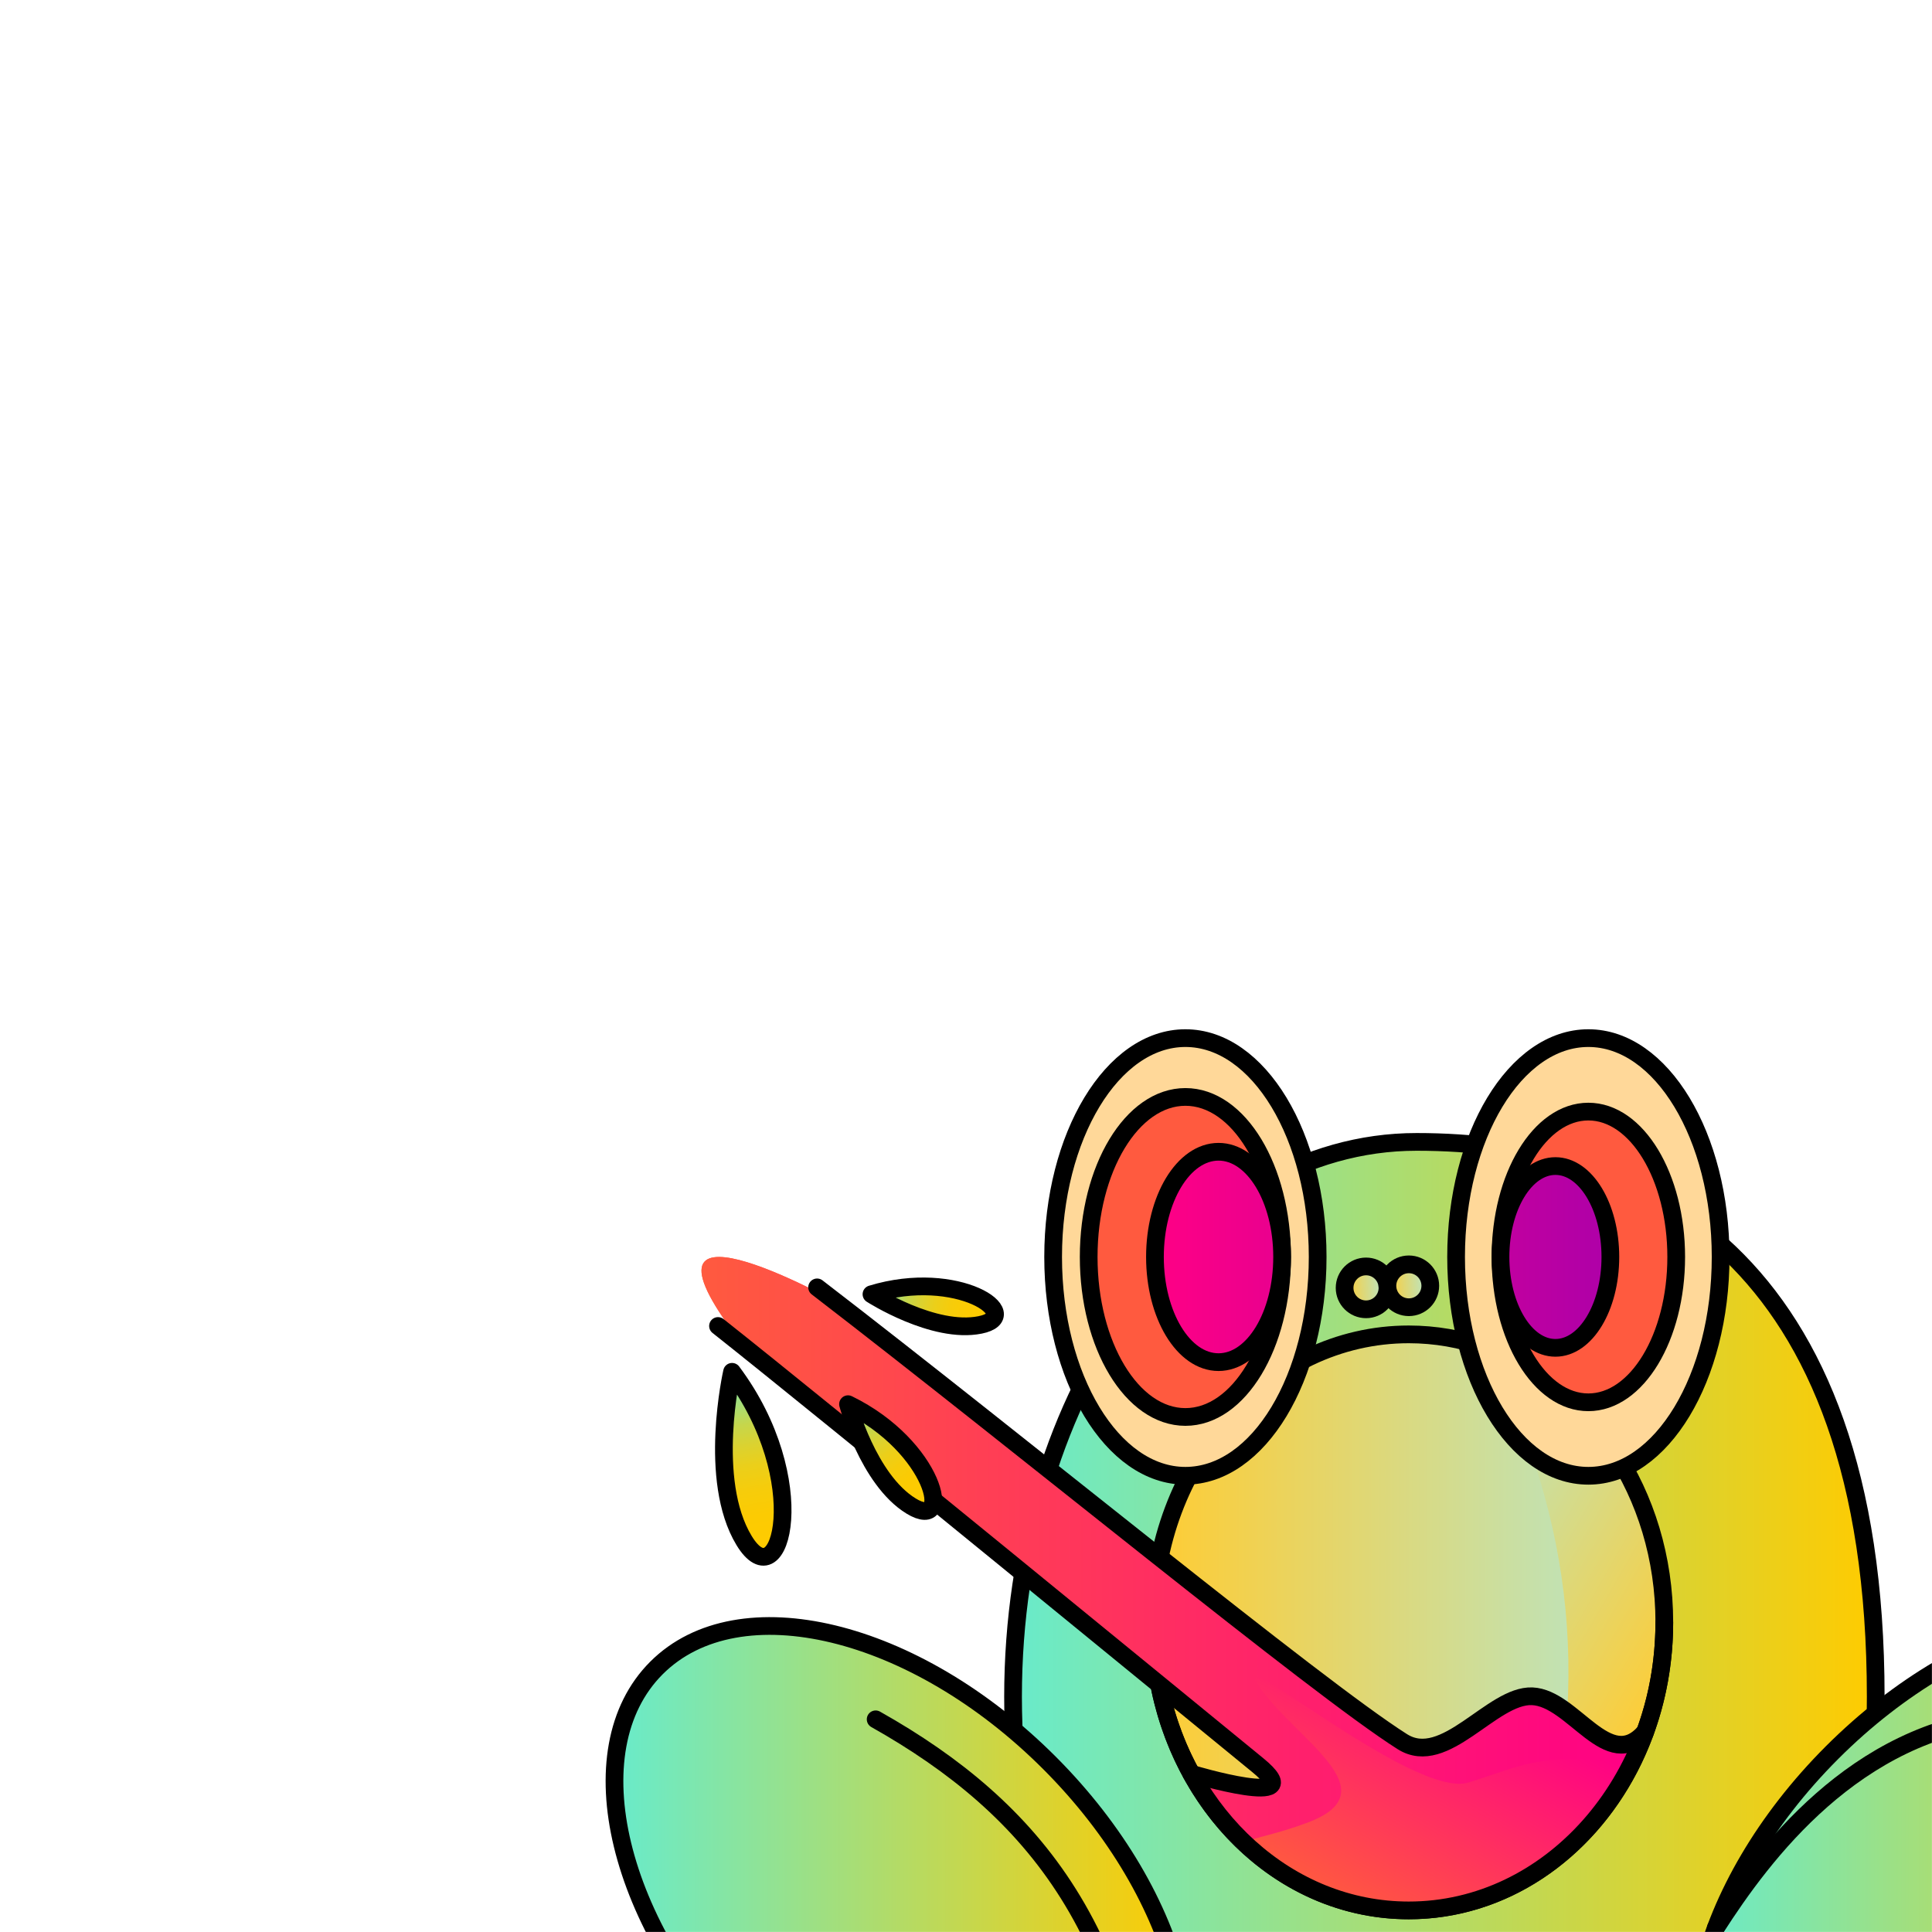 <svg width="2000" height="2000" viewBox="0 0 2000 2000" fill="none" xmlns="http://www.w3.org/2000/svg">
<g clip-path="url(#clip0_655_2224)">
<mask id="mask0_655_2224" style="mask-type:luminance" maskUnits="userSpaceOnUse" x="0" y="0" width="2000" height="2000">
<path d="M2000 0H0V2000H2000V0Z" fill="white"/>
</mask>
<g mask="url(#mask0_655_2224)">
<path d="M1941.74 1756.55C1941.74 2216.12 1697.24 2331.02 1466.5 2331.02C1235.76 2331.02 1048.7 2073.82 1048.7 1756.55C1048.7 1439.28 1235.75 1182.08 1466.5 1182.08C1697.25 1182.08 1941.74 1296.97 1941.74 1756.55Z" fill="url(#paint0_linear_655_2224)" stroke="black" stroke-width="18.34" stroke-linecap="round" stroke-linejoin="round"/>
<path d="M1722.9 1679.48C1722.9 1789.43 1670.11 1885.45 1591.52 1937.18C1552.41 1962.9 1506.92 1977.65 1458.34 1977.65C1312.25 1977.65 1193.82 1844.18 1193.82 1679.49C1193.82 1514.8 1312.25 1381.33 1458.34 1381.33C1485.86 1381.33 1512.38 1386.06 1537.33 1394.87C1644.86 1432.73 1722.9 1545.84 1722.9 1679.49V1679.48Z" fill="url(#paint1_linear_655_2224)"/>
<path d="M1722.9 1679.48C1722.9 1789.43 1670.11 1885.45 1591.52 1937.18C1654.29 1736.53 1619.22 1548.84 1537.33 1394.86C1644.86 1432.72 1722.9 1545.83 1722.9 1679.48Z" fill="url(#paint2_linear_655_2224)"/>
<path d="M1722.9 1679.48C1722.9 1789.43 1670.11 1885.45 1591.52 1937.18C1552.41 1962.9 1506.92 1977.65 1458.34 1977.65C1312.25 1977.65 1193.82 1844.18 1193.82 1679.49C1193.82 1514.8 1312.25 1381.33 1458.34 1381.33C1485.86 1381.33 1512.38 1386.06 1537.33 1394.87C1644.86 1432.73 1722.9 1545.84 1722.9 1679.49V1679.48Z" stroke="black" stroke-width="18.34" stroke-linecap="round" stroke-linejoin="round"/>
<path d="M1227.12 1527.72C1302.74 1527.72 1364.04 1426.3 1364.04 1301.19C1364.04 1176.08 1302.74 1074.66 1227.12 1074.66C1151.5 1074.66 1090.2 1176.08 1090.2 1301.19C1090.2 1426.3 1151.5 1527.72 1227.12 1527.72Z" fill="#FFD899" stroke="black" stroke-width="18.34" stroke-linecap="round" stroke-linejoin="round"/>
<path d="M1216.39 1136.5C1129.64 1154.43 1126.05 1263.18 1132.33 1329.92C1138.61 1396.66 1189.3 1518.97 1282.52 1439.16C1282.52 1439.16 1314 1383.55 1283.03 1409.54C1258.23 1416.16 1256.14 1400.94 1228.93 1397.95C1185.13 1363.88 1196.99 1227.95 1224.91 1210.6C1249.65 1190.98 1276.32 1195.11 1297.66 1198.49C1302.14 1194.45 1297.05 1176.17 1280.02 1160.55C1230.19 1114.88 1216.4 1136.5 1216.4 1136.5H1216.39Z" fill="#FF5A3F"/>
<path d="M1227.12 1466.84C1282.41 1466.84 1327.24 1392.67 1327.24 1301.19C1327.24 1209.7 1282.41 1135.54 1227.12 1135.54C1171.83 1135.54 1127 1209.7 1127 1301.19C1127 1392.67 1171.83 1466.84 1227.12 1466.84Z" stroke="black" stroke-width="18.34" stroke-linecap="round" stroke-linejoin="round"/>
<path d="M1644.26 1527.72C1719.88 1527.72 1781.18 1426.3 1781.18 1301.19C1781.18 1176.08 1719.88 1074.66 1644.26 1074.66C1568.64 1074.66 1507.34 1176.08 1507.34 1301.19C1507.34 1426.3 1568.64 1527.72 1644.26 1527.72Z" fill="#FFD899" stroke="black" stroke-width="18.34" stroke-linecap="round" stroke-linejoin="round"/>
<path d="M1612.49 1160.18C1668.29 1134.53 1730.51 1185.39 1731.48 1269.71C1732.45 1354.03 1722.73 1434.34 1657.59 1446.38C1605.42 1456.03 1564.07 1389.55 1580.36 1387.29C1594.71 1395.9 1612.75 1398.33 1630.11 1386.55C1675.83 1357.1 1677.11 1282.95 1654.33 1241.89C1631.55 1200.83 1637.51 1204.18 1612.02 1203.61C1603.33 1203.42 1583.36 1215.24 1578.89 1211.34C1570.26 1203.81 1591.54 1166.42 1612.49 1160.18Z" fill="#FF5A3F"/>
<path d="M1644.26 1451.66C1694.49 1451.66 1735.21 1384.29 1735.21 1301.19C1735.21 1218.09 1694.49 1150.72 1644.26 1150.72C1594.03 1150.72 1553.31 1218.09 1553.31 1301.19C1553.31 1384.29 1594.03 1451.66 1644.26 1451.66Z" stroke="black" stroke-width="18.34" stroke-linecap="round" stroke-linejoin="round"/>
<path d="M1327.24 1301.19C1327.24 1361.33 1297.77 1410.08 1261.42 1410.08C1225.07 1410.08 1195.6 1361.33 1195.6 1301.19C1195.6 1241.05 1225.07 1192.3 1261.42 1192.3C1297.77 1192.3 1327.24 1241.05 1327.24 1301.19ZM1610.18 1207.1C1578.77 1207.1 1553.31 1249.22 1553.31 1301.19C1553.31 1353.16 1578.77 1395.28 1610.18 1395.28C1641.59 1395.28 1667.05 1353.16 1667.05 1301.19C1667.05 1249.22 1641.59 1207.1 1610.18 1207.1Z" fill="url(#paint3_linear_655_2224)" stroke="black" stroke-width="18.34" stroke-linecap="round" stroke-linejoin="round"/>
<path d="M1184.45 2231.56C1269.66 2146.36 1225.71 1964.26 1086.29 1824.84C946.865 1685.42 764.77 1641.47 679.566 1726.67C594.361 1811.88 638.312 1993.97 777.733 2133.39C917.154 2272.81 1099.25 2316.77 1184.45 2231.56Z" fill="url(#paint4_linear_655_2224)" stroke="black" stroke-width="18.34" stroke-linecap="round" stroke-linejoin="round"/>
<path d="M2205.1 2122.81C2344.52 1983.39 2388.48 1801.3 2303.27 1716.09C2218.07 1630.89 2035.97 1674.84 1896.55 1814.26C1757.13 1953.68 1713.18 2135.78 1798.38 2220.98C1883.59 2306.18 2065.68 2262.23 2205.1 2122.81Z" fill="url(#paint5_linear_655_2224)" stroke="black" stroke-width="18.34" stroke-linecap="round" stroke-linejoin="round"/>
<path d="M1414.12 1355.39C1426.37 1355.39 1436.31 1345.46 1436.31 1333.2C1436.31 1320.95 1426.37 1311.01 1414.12 1311.01C1401.86 1311.01 1391.93 1320.95 1391.93 1333.2C1391.93 1345.46 1401.86 1355.39 1414.12 1355.39Z" fill="url(#paint6_linear_655_2224)" stroke="black" stroke-width="18.34" stroke-linecap="round" stroke-linejoin="round"/>
<path d="M1458.44 1353.23C1470.7 1353.23 1480.63 1343.3 1480.63 1331.04C1480.63 1318.79 1470.7 1308.85 1458.44 1308.85C1446.18 1308.85 1436.25 1318.79 1436.25 1331.04C1436.25 1343.3 1446.18 1353.23 1458.44 1353.23Z" fill="url(#paint7_linear_655_2224)" stroke="black" stroke-width="18.34" stroke-linecap="round" stroke-linejoin="round"/>
<path d="M771.531 1395.17C825.911 1438.96 1210.05 1751.97 1237.7 1774.61C1265.35 1797.24 1367.09 1869.39 1265.76 1844.67C1265.76 1844.67 1213.97 1830.22 1274.5 1893.85C1335.03 1957.49 1471.77 2050.43 1638.16 1898.15C1701.39 1835.81 1715.41 1794.2 1661.24 1801.4C1632.12 1805.27 1621.13 1764.15 1586.17 1755.99C1564.05 1750.83 1486.38 1819.1 1458.93 1804.53C1416.27 1781.89 1389.71 1760.72 1330 1713.8C1171.17 1589 865.221 1347.62 865.221 1347.62C865.221 1347.62 629.931 1216.4 771.531 1395.17Z" fill="url(#paint8_linear_655_2224)"/>
<path d="M1691.71 1829.64C1687.34 1827.44 1682.46 1825.93 1677.03 1825.2C1594.74 1814.08 1576.95 1827.44 1520.23 1845.23C1463.51 1863.02 1265.54 1692.87 1304.47 1747.35C1343.4 1801.87 1439.04 1854.11 1354.51 1886.4C1321.27 1899.06 1298.74 1901.96 1288.11 1907.35C1283.23 1902.76 1278.68 1898.25 1274.5 1893.85C1213.97 1830.2 1265.77 1844.65 1265.77 1844.65C1367.1 1869.38 1265.37 1797.25 1237.7 1774.61C1210.04 1751.97 825.919 1438.95 771.509 1395.18C629.929 1216.4 865.209 1347.63 865.209 1347.63C865.209 1347.63 1171.15 1589 1330.01 1713.81C1389.7 1760.7 1416.26 1781.87 1458.93 1804.5C1486.37 1819.1 1564.04 1750.83 1586.16 1755.96C1621.12 1764.14 1632.09 1805.27 1661.22 1801.38C1691.27 1797.38 1700.33 1808.39 1691.71 1829.63V1829.64Z" fill="url(#paint9_linear_655_2224)"/>
<path d="M1691.71 1829.64C1684.74 1846.7 1666.32 1870.36 1638.15 1898.14C1483.25 2039.9 1354.04 1969.17 1288.11 1907.35C1298.75 1901.96 1321.28 1899.06 1354.51 1886.4C1439.04 1854.12 1343.39 1801.87 1304.47 1747.35C1265.54 1692.87 1463.51 1863.03 1520.23 1845.23C1576.95 1827.44 1594.74 1814.08 1677.03 1825.2C1682.46 1825.93 1687.34 1827.44 1691.71 1829.64Z" fill="url(#paint10_linear_655_2224)"/>
<path d="M845.859 1332.69C1058.86 1496.43 1362.4 1746.41 1451.68 1802.95C1495.85 1830.92 1544.36 1754.27 1586.16 1755.98C1628.85 1757.73 1664.78 1837.08 1703.13 1792.66" stroke="black" stroke-width="18.34" stroke-linecap="round" stroke-linejoin="round"/>
<path d="M743.279 1372.66C854.629 1460.74 1245.32 1780.87 1302.12 1827.34C1358.92 1873.81 1233.24 1836.15 1233.24 1836.15" stroke="black" stroke-width="18.34" stroke-linecap="round" stroke-linejoin="round"/>
<path d="M1722.88 1679.48C1722.88 1844.15 1604.44 1977.64 1458.34 1977.64C1333.44 1977.64 1228.76 1880.09 1201.01 1748.89" stroke="black" stroke-width="18.34" stroke-linecap="round" stroke-linejoin="round"/>
<path d="M757.82 1420.09C841.84 1532.28 808.38 1657.61 770.29 1594.79C732.2 1531.96 757.82 1420.09 757.82 1420.09Z" fill="url(#paint11_linear_655_2224)" stroke="black" stroke-width="18.34" stroke-linecap="round" stroke-linejoin="round"/>
<path d="M902.141 1339.8C991.571 1312.49 1062.63 1361.89 1014.58 1371.55C966.531 1381.22 902.141 1339.8 902.141 1339.8Z" fill="url(#paint12_linear_655_2224)" stroke="black" stroke-width="18.34" stroke-linecap="round" stroke-linejoin="round"/>
<path d="M877.859 1453.6C967.769 1497.45 987.879 1586.41 943.189 1559.04C898.499 1531.67 877.859 1453.6 877.859 1453.6Z" fill="url(#paint13_linear_655_2224)" stroke="black" stroke-width="18.34" stroke-linecap="round" stroke-linejoin="round"/>
<path d="M906.471 1779.84C1070.33 1872.11 1179.9 2003.84 1190.93 2276.1" stroke="black" stroke-width="18.34" stroke-linecap="round" stroke-linejoin="round"/>
<path d="M2074.81 1777.81C1920.25 1791.85 1825.25 1919.36 1776.19 1995.87" stroke="black" stroke-width="18.34" stroke-linecap="round" stroke-linejoin="round"/>
</g>
</g>
<defs>
<linearGradient id="paint0_linear_655_2224" x1="1048.7" y1="1756.55" x2="1941.74" y2="1756.55" gradientUnits="userSpaceOnUse">
<stop stop-color="#68EBCB"/>
<stop offset="1" stop-color="#FFCB00"/>
</linearGradient>
<linearGradient id="paint1_linear_655_2224" x1="1193.82" y1="1679.48" x2="1722.9" y2="1679.48" gradientUnits="userSpaceOnUse">
<stop stop-color="#FFCC33"/>
<stop offset="1" stop-color="#B3E7D1"/>
</linearGradient>
<linearGradient id="paint2_linear_655_2224" x1="1728.49" y1="1758.32" x2="1427.73" y2="1584.68" gradientUnits="userSpaceOnUse">
<stop stop-color="#FFCC33"/>
<stop offset="1" stop-color="#B3E7D1"/>
</linearGradient>
<linearGradient id="paint3_linear_655_2224" x1="1195.61" y1="1301.19" x2="1667.05" y2="1301.19" gradientUnits="userSpaceOnUse">
<stop stop-color="#FF0085"/>
<stop offset="1" stop-color="#AE00A8"/>
</linearGradient>
<linearGradient id="paint4_linear_655_2224" x1="636.111" y1="1979.12" x2="1227.91" y2="1979.12" gradientUnits="userSpaceOnUse">
<stop stop-color="#68EBCB"/>
<stop offset="1" stop-color="#FFCB00"/>
</linearGradient>
<linearGradient id="paint5_linear_655_2224" x1="1754.93" y1="1968.53" x2="2346.73" y2="1968.53" gradientUnits="userSpaceOnUse">
<stop stop-color="#68EBCB"/>
<stop offset="1" stop-color="#FFCB00"/>
</linearGradient>
<linearGradient id="paint6_linear_655_2224" x1="1391.9" y1="1334.36" x2="1436.22" y2="1332.2" gradientUnits="userSpaceOnUse">
<stop stop-color="#FFCC33"/>
<stop offset="1" stop-color="#B3E7D1"/>
</linearGradient>
<linearGradient id="paint7_linear_655_2224" x1="1436.22" y1="1332.2" x2="1480.54" y2="1330.04" gradientUnits="userSpaceOnUse">
<stop stop-color="#FFCC33"/>
<stop offset="1" stop-color="#B3E7D1"/>
</linearGradient>
<linearGradient id="paint8_linear_655_2224" x1="726.181" y1="1640.97" x2="1694.81" y2="1640.97" gradientUnits="userSpaceOnUse">
<stop stop-color="#FF5A3F"/>
<stop offset="1" stop-color="#FF0085"/>
</linearGradient>
<linearGradient id="paint9_linear_655_2224" x1="726.179" y1="1604.27" x2="1694.82" y2="1604.27" gradientUnits="userSpaceOnUse">
<stop stop-color="#FF5A3F"/>
<stop offset="1" stop-color="#FF0085"/>
</linearGradient>
<linearGradient id="paint10_linear_655_2224" x1="1386.26" y1="1973.59" x2="1524.95" y2="1733.36" gradientUnits="userSpaceOnUse">
<stop stop-color="#FF5A3F"/>
<stop offset="1" stop-color="#FF0085"/>
</linearGradient>
<linearGradient id="paint11_linear_655_2224" x1="758.47" y1="1419.98" x2="793.425" y2="1611.22" gradientUnits="userSpaceOnUse">
<stop stop-color="#68EBCB"/>
<stop offset="0.01" stop-color="#6DE9C4"/>
<stop offset="0.1" stop-color="#8FE296"/>
<stop offset="0.2" stop-color="#ADDC6E"/>
<stop offset="0.29" stop-color="#C6D64B"/>
<stop offset="0.4" stop-color="#DBD230"/>
<stop offset="0.51" stop-color="#EBCF1A"/>
<stop offset="0.64" stop-color="#F6CC0B"/>
<stop offset="0.78" stop-color="#FCCB02"/>
<stop offset="1" stop-color="#FFCB00"/>
</linearGradient>
<linearGradient id="paint12_linear_655_2224" x1="902.196" y1="1339.6" x2="1030.11" y2="1360.98" gradientUnits="userSpaceOnUse">
<stop stop-color="#68EBCB"/>
<stop offset="0.01" stop-color="#6DE9C4"/>
<stop offset="0.1" stop-color="#8FE296"/>
<stop offset="0.2" stop-color="#ADDC6E"/>
<stop offset="0.29" stop-color="#C6D64B"/>
<stop offset="0.4" stop-color="#DBD230"/>
<stop offset="0.51" stop-color="#EBCF1A"/>
<stop offset="0.64" stop-color="#F6CC0B"/>
<stop offset="0.78" stop-color="#FCCB02"/>
<stop offset="1" stop-color="#FFCB00"/>
</linearGradient>
<linearGradient id="paint13_linear_655_2224" x1="876.764" y1="1447.52" x2="959.228" y2="1558.15" gradientUnits="userSpaceOnUse">
<stop stop-color="#68EBCB"/>
<stop offset="0.01" stop-color="#6DE9C4"/>
<stop offset="0.1" stop-color="#8FE296"/>
<stop offset="0.2" stop-color="#ADDC6E"/>
<stop offset="0.29" stop-color="#C6D64B"/>
<stop offset="0.4" stop-color="#DBD230"/>
<stop offset="0.51" stop-color="#EBCF1A"/>
<stop offset="0.64" stop-color="#F6CC0B"/>
<stop offset="0.78" stop-color="#FCCB02"/>
<stop offset="1" stop-color="#FFCB00"/>
</linearGradient>
<clipPath id="clip0_655_2224">
<rect width="2000" height="2000" fill="white"/>
</clipPath>
</defs>
</svg>
